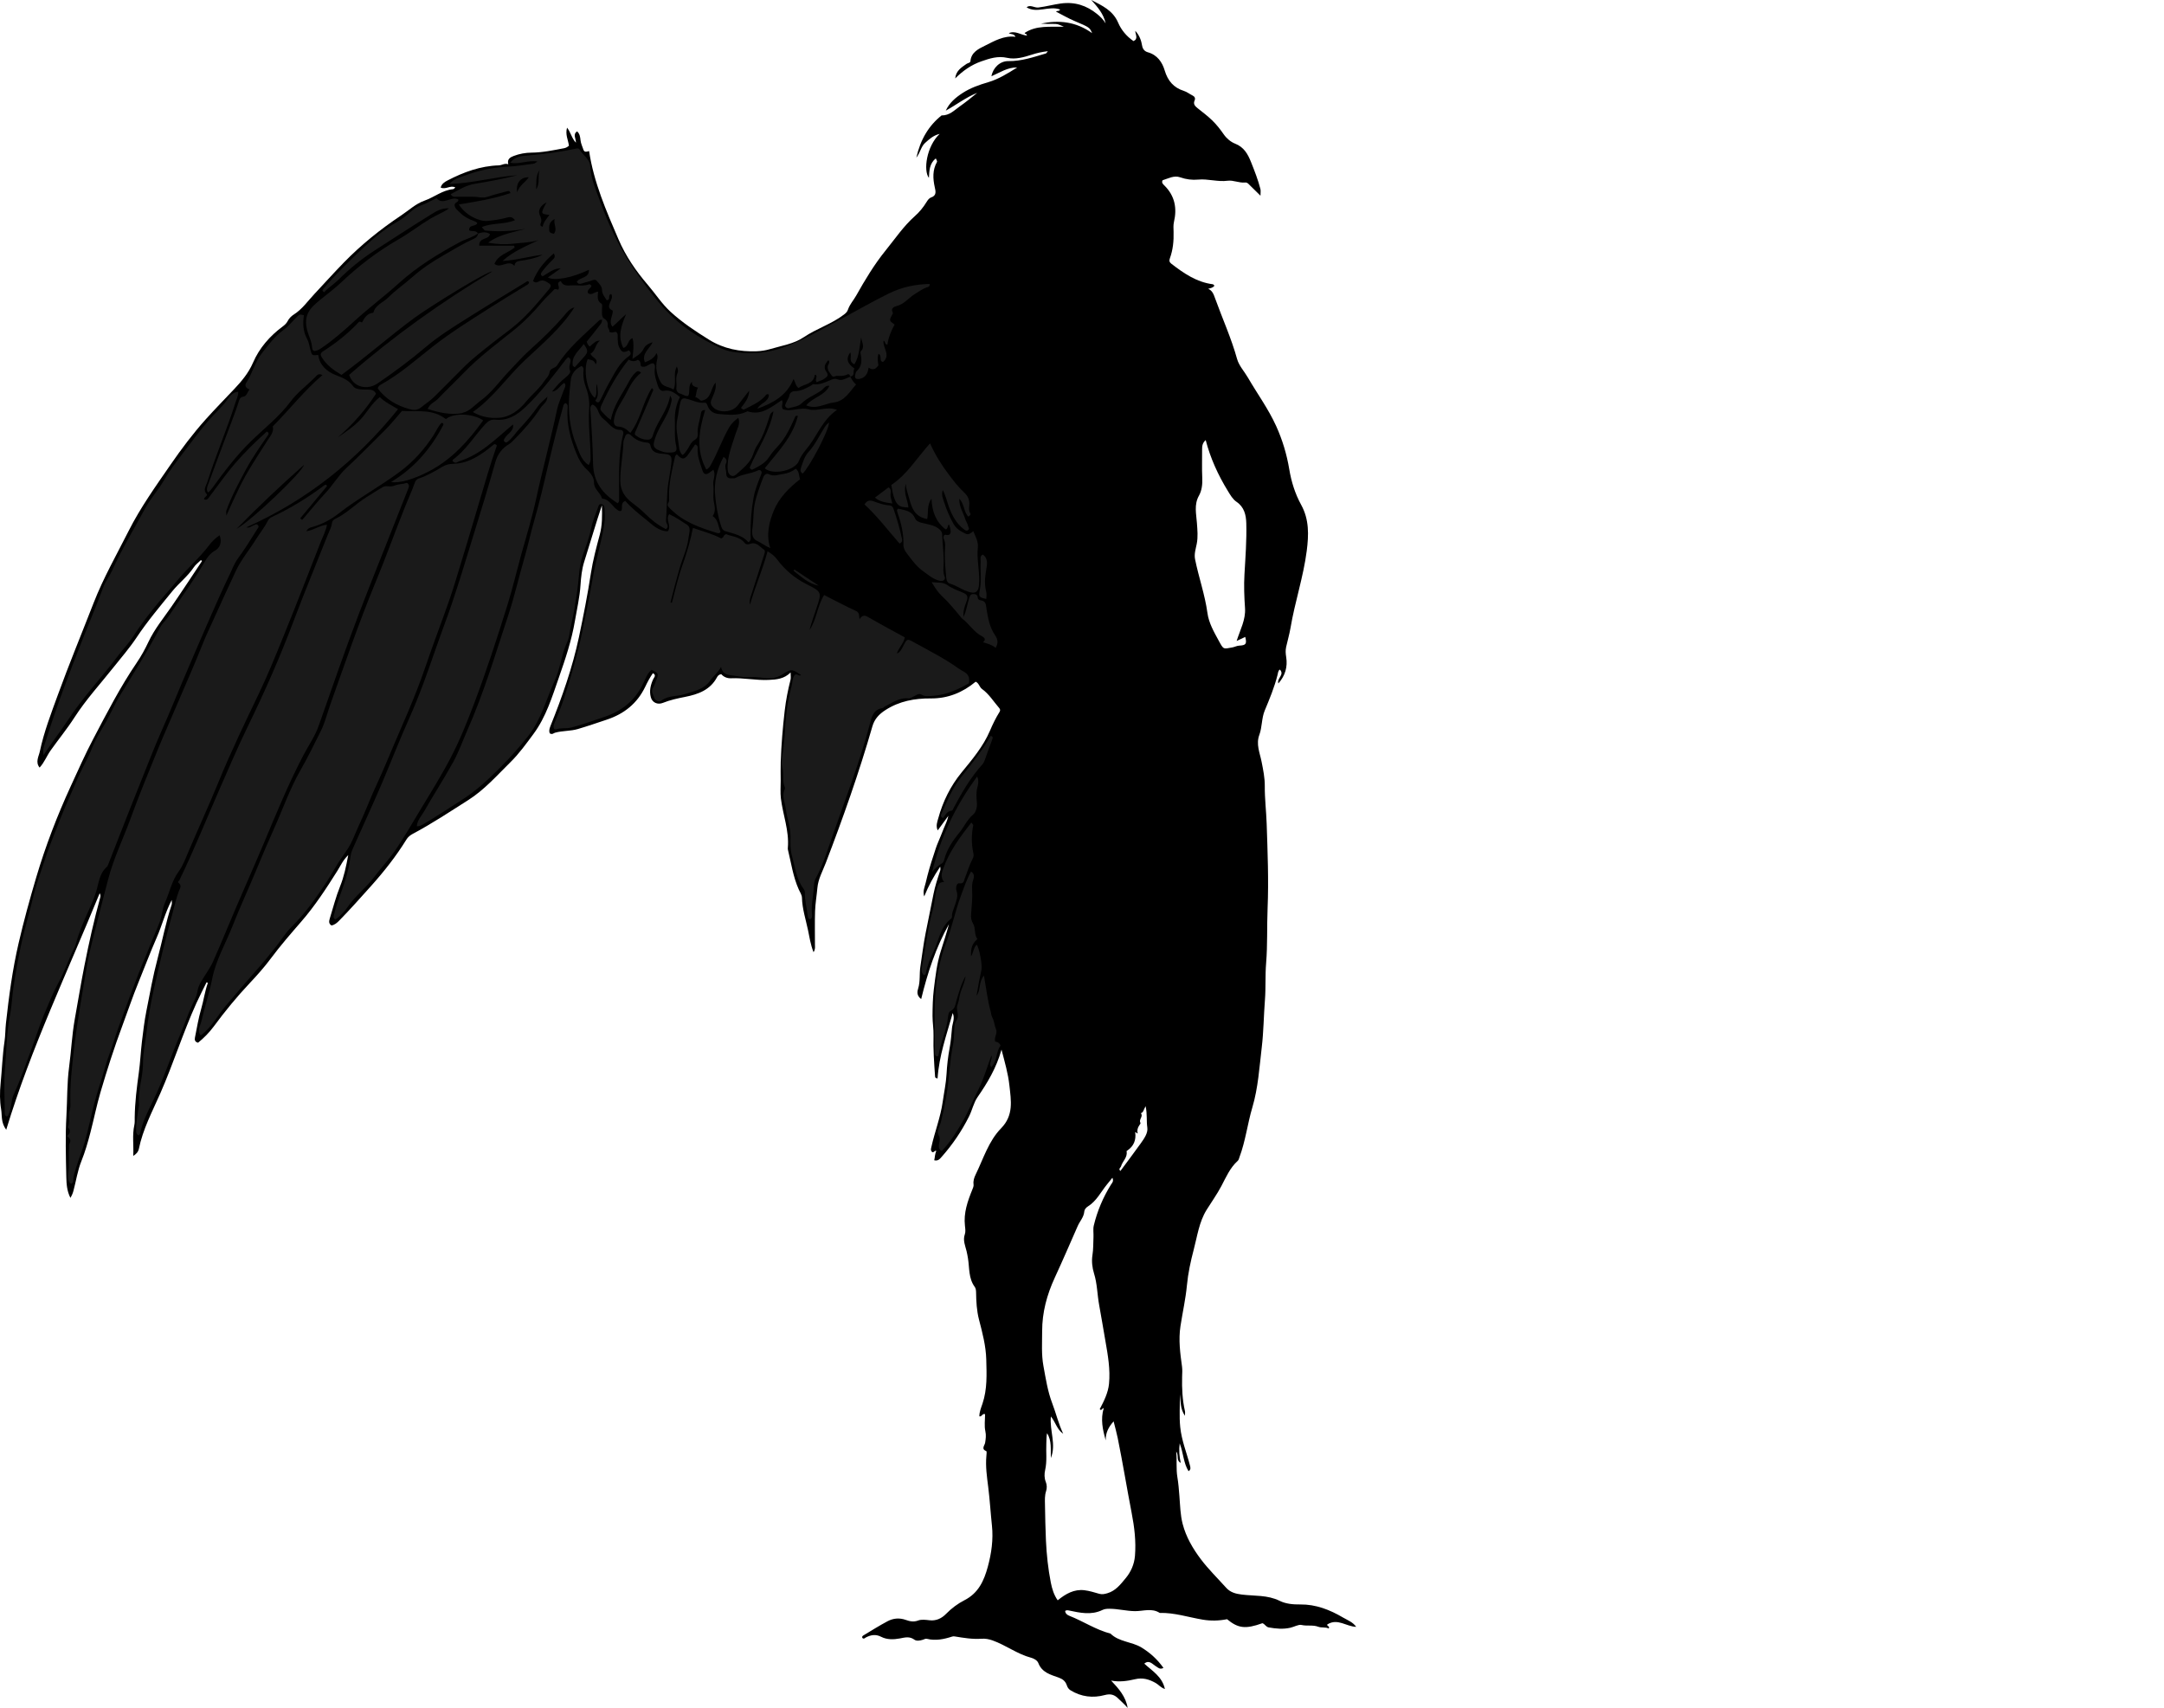 <?xml version="1.0" encoding="utf-8"?>
<!-- Generator: Adobe Illustrator 24.0.2, SVG Export Plug-In . SVG Version: 6.00 Build 0)  -->
<svg version="1.1" id="Layer_1" xmlns="http://www.w3.org/2000/svg" xmlns:xlink="http://www.w3.org/1999/xlink" x="0px" y="0px"
	 width="1514.26" height="1194.94" viewBox="0 0 1514.26 1194.94" style="enable-background:new 0 0 1514.26 1194.94;" xml:space="preserve">
<style type="text/css">
	.st0{fill:#1A1A1A;}
</style>
<g>
	<path d="M93.24,808.79c0.39-7.48-0.79-14.53,0.75-21.54c0.4-1.83,0.25-3.64,0.27-5.45c0.14-10.55,1.47-20.97,2.9-31.41
		c0.98-7.16,1.29-14.4,2.15-21.58c0.85-7.15,1.72-14.31,3.11-21.37c2.43-12.3,4.63-24.66,7.86-36.78
		c3.35-12.57,5.73-25.39,9.87-37.76c0.24-0.73,0.03-1.62,0.03-3.23c-4.59,8.86-6.79,17.8-10.46,26.17
		c-4.57,10.43-8.58,21.11-12.89,31.66c-4.06,9.95-7.46,20.14-11.22,30.2c-5.7,15.26-10.66,30.74-15.25,46.35
		c-2.75,9.36-4.65,18.96-7.11,28.4c-1.77,6.76-3.69,13.48-6.31,20c-2.68,6.65-3.68,13.82-5.55,20.73c-0.44,1.62-0.97,3-2.13,4.95
		c-2.49-4.96-2.76-9.88-2.86-14.56c-0.32-14.32-0.73-28.69,0.08-42.98c0.64-11.37,0.36-22.81,1.88-34.1
		c1.48-11.05,1.96-22.2,3.92-33.19c2.24-12.52,4.31-25.06,6.77-37.55c3.19-16.14,6.76-32.16,11.14-48.01
		c0.22-0.78,0.2-1.65-0.45-2.75C47.37,679.78,21.78,733,4.35,790.47c-3.83-5.15-2.82-9.97-3.56-14.35
		c-0.99-5.81-0.96-11.82-0.39-17.65c0.98-9.97,1.31-19.99,2.77-29.92c0.6-4.06,0.51-8.19,0.96-12.31
		c2.09-19.03,4.61-37.93,8.96-56.62c3.58-15.39,7.76-30.59,12.25-45.72c6.49-21.88,14.67-43.15,24.2-63.89
		c5.12-11.13,10.09-22.35,15.79-33.17c9.5-18.04,18.82-36.22,30.33-53.13c3.13-4.59,5.84-9.53,8.17-14.49
		c4.3-9.16,10.66-16.8,16.31-24.99c7.21-10.45,14.14-21.08,21.19-31.64c-0.23-0.25-0.47-0.5-0.7-0.74c-1.72,1.71-3.79,3.19-5.1,5.17
		c-4.16,6.25-10.18,10.77-14.88,16.55c-8.69,10.68-17.57,21.2-25.21,32.67c-4.82,7.24-10.53,13.77-15.91,20.55
		c-9.26,11.66-19.35,22.64-27.46,35.24c-5.12,7.96-11.17,15.32-16.65,23.05c-2.73,3.84-4.37,8.39-7.71,11.98
		c-3.14-3.85-0.57-7.78,0.2-11.45c2.86-13.56,7.87-26.48,12.6-39.47c7.84-21.57,16.63-42.78,24.95-64.16
		c6.82-17.52,16.11-33.79,24.54-50.48c8.26-16.35,18.91-31.25,29.29-46.29c7.63-11.06,15.68-21.79,24.68-31.82
		c6.43-7.17,13.17-14.02,19.77-21.01c5.18-5.48,10.13-11.25,13.31-18.63c4.38-10.16,11.67-18.58,20.71-25.27
		c1.31-0.97,2.66-2.17,3.39-3.58c1.04-2.02,2.58-3.67,4.29-4.73c5.97-3.74,9.82-9.42,14.5-14.4c6.92-7.37,13.67-14.92,20.75-22.16
		c12.15-12.43,25.52-23.21,39.97-32.84c5.43-3.61,10.23-8.24,16.49-10.43c6.75-2.37,12.46-7.3,19.89-7.99
		c0.54-0.05,1.02-0.75,1.58-1.18c-3.44-1.84-6.68,1.72-10.26,0.06c0.69-2.58,2.67-3.86,4.86-5c11.27-5.84,22.99-10.14,35.86-10.53
		c2.14-0.07,4-1.68,6.59-0.78c-0.93-3.64,1.43-4.9,3.79-5.8c3.98-1.53,8.25-2.29,12.46-2.33c7.78-0.07,15.29-1.66,22.86-3.1
		c1.34-0.25,2.39-0.92,3.34-1.73c-0.53-4.05-2.68-7.83-1.32-12.64c2.64,3.29,3.18,7.34,6.21,10.5c0.04-2.97-2.36-5.81,0.83-7.9
		c1.88,1.67,2.15,3.99,2.39,6.21c0.26,2.33,1.28,4.35,1.99,6.5c0.67,2.03,2.01,1.61,4.01,1.07c3.25,21.85,12.01,41.84,20.59,61.82
		c5,11.63,12.17,22.12,20.48,31.78c5.35,6.23,9.79,13.23,15.9,18.83c8.25,7.55,17.5,13.69,26.97,19.56
		c10.27,6.36,21.43,8.52,33.35,8.08c3.18-0.12,6.32-0.61,9.2-1.47c8.02-2.4,16.79-3.68,23.63-8.31c9.04-6.12,19.62-9.27,28.27-15.94
		c1.37-1.05,2.23-1.86,2.83-3.61c1.21-3.55,3.88-6.42,5.71-9.68c6.16-10.97,12.69-21.81,20.55-31.51
		c6.61-8.15,12.54-17.01,20.5-24.06c3.21-2.85,5.9-6.16,8.15-9.84c0.76-1.25,1.84-2.77,3.09-3.16c4.19-1.33,3.24-4.53,2.66-7.18
		c-1.34-6.14-1.65-12.04,1.57-17.76c0.26-0.46-0.49-1.48-0.85-2.43c-4.48,3.62-4.54,8.59-4.82,13.64
		c-3.98-5.02-1.76-22.01,7.52-30.8c-4.62,1.18-7.31,3.78-10.15,6.31c-2.9,2.58-3.27,6.55-6.17,10.36
		c2.89-12.81,8.76-22.48,17.65-29.56c5.62,0.07,8.93-3.64,12.58-6.21c4.25-2.98,8.31-6.27,12.38-9.6
		c-7.9,3.14-14.6,8.37-22.01,12.46c2.5-5.52,6.97-9.23,11.81-12.37c5.46-3.55,11.55-5.68,17.87-7.53
		c7.29-2.14,13.84-6.27,20.33-10.33c-6.8-0.13-12.22,3.62-18.05,6.16c1.07-6,6.03-10.67,11.79-10.59c9.19,0.13,17.69-2.82,26.3-5.36
		c0.39-0.12,0.65-0.71,1.39-1.58c-4.11,0.46-7.59,1.25-11.04,2.37c-5.65,1.83-11.66,3.56-17.39,2.28
		c-6.62-1.49-12.25,0.41-18.09,2.44c-6.92,2.4-12.81,6.47-18.33,11.96c0.58-5.47,4.42-7.69,7.93-10.17c0.91-0.64,2.64-0.7,2.73-1.83
		c0.5-6.36,5.82-8.75,10.14-10.89c6.6-3.28,13.29-7.29,21.37-6.22c-0.92-2.32-3.21-1.61-4.66-2.56c4.53-2,8.42,1.26,12.7,1.72
		c-0.16-1.59-1.28-0.83-1.63-1.87c8.27-5.52,17.85-4.1,27.41-4.38c-4.33-1.93-4.33-1.94-7.61-1.95c-2.81-0.01-5.62,0-8.42-0.19
		c12.53-2.63,24.47-1.53,35.85,6.66c-1.72-3.97-1.7-4.02-12.33-8.52c-4.45-1.88-8.6-4.33-12.89-6.52c0.63-0.93,2.04,0.09,2.84-1.5
		c-7.84-2.87-16.15,3-23.45-1.52c2.49-2.19,5.35,0.46,8.3,0.1c5.27-0.64,10.39-2.07,15.63-2.79c9.78-1.33,17.99,1.36,25.38,7.34
		c2.28,1.85,4.41,3.96,5.98,6.56C772.26,9.7,768.01,4.85,763.64,0c7.5,3.88,15.09,7.2,18.81,15.92c2.14,5.01,5.85,9.51,10.72,12.83
		c3.52-1.63,1.34-4.44,1.23-7.21c3,3.25,4.2,6.82,4.81,10.47c0.43,2.6,2.03,4.01,4.01,4.56c6.62,1.86,10.06,6.97,11.77,12.72
		c2.17,7.29,6.31,12.06,13.33,14.28c2.29,0.72,3.99,2.17,6.03,3.17c1.55,0.76,2.31,1.9,1.55,3.61c-1.1,2.48,0.4,3.96,2.05,5.29
		c3.46,2.77,7.01,5.41,10.21,8.51c3.09,2.99,5.71,6.31,8.15,9.85c1.97,2.85,4.94,5.33,7.9,6.48c6.29,2.44,8.99,7.38,11.2,12.92
		c2.47,6.19,4.91,12.4,6.57,18.86c0.31,1.21,0.04,2.58,0.04,4.67c-2.8-2.75-5.14-5.04-7.47-7.34c-0.94-0.92-1.72-2.05-3.29-1.89
		c-4.17,0.42-8.29-1.77-12.17-1.25c-7.01,0.94-13.7-1.45-20.59-0.8c-4.28,0.4-8.5-0.12-12.64-1.58c-4.39-1.55-8.31,0.82-12.34,2.05
		c-0.92,1.77,0.34,2.74,1.39,3.79c7.17,7.18,8.82,15.72,6.56,25.39c-0.52,2.22-0.32,4.63-0.26,6.95c0.17,6.29-0.4,12.49-2.57,18.42
		c-0.65,1.76-0.33,2.83,1,3.85c8.71,6.72,17.69,12.9,29.01,14.37c0.4,0.05,0.74,0.62,1.15,0.98c-1.01,1.49-2.62,1.7-4.37,2.2
		c2.98,1.28,3.85,3.98,4.76,6.49c5.13,14.21,11.39,27.99,15.46,42.62c1.31,4.69,5.06,8.69,7.6,13.06
		c6.55,11.29,14.31,21.87,19.73,33.83c4.4,9.69,7.43,19.8,9.18,30.27c1.46,8.76,4.08,17.15,8.34,24.9
		c5.65,10.27,5.31,21.04,3.89,32.14c-2.34,18.29-8.31,35.8-11.36,53.94c-0.75,4.45-2.08,8.86-3.05,13.32
		c-0.55,2.55-0.36,4.65,0.03,7.13c1.09,6.78-0.68,13-5.47,18.41c-1.26-3.58,4.59-6.13,1.01-9.72c-1.22,0.82-1.27,2.45-1.64,3.9
		c-2.15,8.54-5.53,16.65-8.9,24.74c-2.3,5.51-1.76,11.58-3.81,17.11c-2.42,6.51,0.35,12.53,1.59,18.75
		c1.12,5.61,2.29,11.35,2.24,17.02c-0.08,8.81,1.02,17.52,1.31,26.3c0.66,19.77,1.47,39.55,0.65,59.29
		c-0.53,12.78,0.02,25.59-1.03,38.29c-0.72,8.64-0.16,17.24-0.83,25.81c-0.86,11.03-0.92,22.16-2.22,33.07
		c-1.68,14.06-2.51,28.32-6.59,42.09c-3.41,11.5-4.78,23.55-9.03,34.86c-0.35,0.93-0.47,1.88-1.26,2.59
		c-5.38,4.85-8.15,11.46-11.42,17.64c-3.07,5.81-6.89,11.08-10.32,16.62c-5.23,8.46-6.5,18.35-8.98,27.75
		c-2.15,8.17-3.97,16.55-4.76,24.95c-0.91,9.65-3.06,19.06-4.52,28.59c-1.48,9.66-0.2,18.98,1.09,28.43
		c0.31,2.29,0.12,4.66,0.06,6.99c-0.21,8.09,0.19,16.13,1.97,24.07c0.18,0.78,0.02,1.64,0.02,3.28c-3.51-5.06-2.88-10.16-3.54-15.04
		c0.08,7.67-0.56,15.22,0.23,22.94c0.96,9.44,4.53,18.01,6.84,26.98c0.44,1.72,0.58,2.8-1.02,3.87c-3.62-5.77-3.57-12.7-6.2-19.46
		c-0.64,4.89-0.28,9.12,0.75,13.66c-3.48-1.84-1.06-4.98-3.19-8c0.63,6.67-0.16,12.22,0.82,17.98c0.73,4.29,1.07,8.81,1.42,13.25
		c0.52,6.52,0.62,13.15,2.28,19.52c2.38,9.14,7.13,17.24,12.71,24.64c5.35,7.09,11.78,13.36,17.74,19.99
		c2.93,3.26,6.72,4.23,10.95,4.75c8.86,1.1,17.99,0.18,26.47,4.39c4.33,2.15,9.44,2.59,14.4,2.53c10.94-0.13,20.7,3.72,29.93,9.14
		c3.19,1.88,6.87,3.16,9.22,6.52c-6.85-0.13-13.02-6.26-20.25-1.65c-0.47,1.18,2.07,1.13,1.02,2.83c-2.24-1.22-4.93-0.33-7.35-1.25
		c-3.78-1.43-7.79-0.33-11.71-1.24c-2.08-0.48-5.08,1.33-7.77,1.94c-5.17,1.16-10.06,0.67-15.11-0.22c-2.08-0.37-2.7-2.39-4.45-2.95
		c-11.89,4.24-16.91,3.64-24.75-2.8c-5.73,1.15-11.41,1.24-16.9,0.33c-10.06-1.67-19.85-4.98-30.21-4.73
		c-5.58-3.59-11.45-1.2-17.29-1.24c-5.97-0.04-11.98-1.69-18.08-1.67c-1.65,0.01-3.2,0.11-4.78,0.88
		c-7.77,3.76-15.67,1.96-23.55,0.3c-0.83-0.18-1.64-0.24-2.48,0.36c0.18,1.83,1.4,2.79,3.02,3.42c9.72,3.8,18.49,9.78,28.71,12.42
		c5.98,5.87,14.73,5.56,21.55,9.65c6.19,3.72,11.29,8.42,15.52,14.35c-2.53,1.35-3.76-0.2-5.46-1.24c-2.32-1.44-4.62-4.6-7.95-1.74
		c5.53,5.13,12.49,8.99,14.42,17.75c-2.89-0.94-4.36-3.03-6.42-4.19c-4.6-2.58-9-3.98-14.62-2.63c-5.22,1.25-10.83,2.06-16.6,0.92
		c5.33,5.63,10.34,11.31,11.56,19.13c-1.97-2.39-4.28-4.3-6.37-6.39c-2.73-2.74-5.31-3.78-9.73-2.59
		c-8.14,2.2-16.41,1.27-23.92-3.38c-1.45-0.9-2.11-2.21-2.55-3.49c-0.99-2.92-2.9-4.37-5.73-5.38c-5.63-2.01-11.64-3.53-14.18-10.13
		c-0.76-1.98-3.23-3.26-5.05-3.74c-9.71-2.58-17.72-8.82-27.04-12.14c-2.49-0.88-5.05-1.35-7.74-1.16
		c-6.29,0.44-12.48-0.6-18.65-1.61c-0.68-0.11-1.18-0.12-1.83,0.09c-5.77,1.87-11.6,3.08-17.68,1.58c-1-0.25-1.89,0.35-2.84,0.65
		c-1.92,0.61-4.42,1.03-5.82,0c-3.45-2.54-6.56-1.63-10.28-0.92c-4.28,0.82-9,0.96-13.12-1.17c-3.76-1.94-7.14-1.32-10.62,0.46
		c-0.67,0.34-1.22,1.27-2.28,0.55c-0.77-0.82-0.12-1.58,0.52-1.96c5.59-3.36,11.12-6.83,16.87-9.9c4.01-2.14,8.34-2.54,12.84-0.93
		c2.72,0.97,5.45,1.59,8.6,0.4c2.34-0.89,5.3-0.47,7.93-0.17c4.7,0.55,8.51-1.32,11.54-4.41c3.86-3.94,8.24-7.22,13-9.65
		c9.76-4.98,13.62-13.63,16.27-23.35c2.58-9.46,3.93-19.12,2.9-28.84c-0.95-8.97-1.48-17.98-2.6-26.94
		c-0.9-7.16-1.97-14.45-1.29-21.77c0.11-1.16,0.35-3.2-0.06-3.36c-3.82-1.53-1.11-4-0.82-5.85c0.43-2.74,0.8-5.2,0.16-8.13
		c-0.84-3.81-0.2-7.95-0.2-11.89c-1.96-0.76-2.2,1.96-3.99,1.52c-0.04-3.12,1.26-6.13,2.18-8.87c3.42-10.16,2.92-20.54,2.65-30.87
		c-0.25-9.49-2.68-18.74-5.07-27.9c-1.65-6.35-1.96-12.72-2.06-19.19c-0.02-1.25-0.2-2.76-0.9-3.7c-4.51-6.08-3.65-13.39-4.8-20.22
		c-0.27-1.61-0.56-3.18-0.94-4.78c-0.92-3.86-2.74-7.6-1.23-11.85c0.63-1.78,0.31-3.98,0.08-5.96c-1.03-9,1.87-17.19,5.15-25.28
		c0.51-1.26,1.05-2.43,0.87-3.77c-0.33-2.4,0.44-4.67,1.41-6.67c5.44-11.12,9.08-23.49,17.85-32.47c8.97-9.18,6.98-19.47,5.82-30.08
		c-0.9-8.24-3.21-16.14-5.52-25c-3.57,12.85-9.83,23.22-16.82,33.34c-2.68,3.89-3.68,9-5.87,13.38
		c-5.15,10.29-11.57,19.74-19.21,28.35c-1.23,1.39-2.48,3.04-5.18,2.36c0.54-2.12,0.4-4.34,1.48-6.47
		c-1.25-0.86-1.97,1.94-3.24,0.41c-0.87-1.05-0.51-1.96-0.25-3.15c2.35-10.65,6.42-20.85,7.95-31.71
		c0.91-6.48,2.32-12.87,2.68-19.45c0.33-6.05,1.03-12.12,2.14-18.07c0.87-4.69,1.27-9.42,1.68-14.13c0.29-3.3,2.19-6.57,0.5-10.45
		c-4.34,15.38-9.59,30.07-10.59,45.75c-1.8-0.22-1.73-0.98-1.77-1.59c-0.66-9.42-1.35-18.84-1.07-28.3
		c0.14-4.61-0.72-9.27-0.7-13.79c0.03-6.23,0.16-12.59,0.93-18.78c1.1-8.88,2.1-17.84,4.81-26.45c1.99-6.33,4.04-12.64,5.79-19.05
		c-9.16,16.29-14.97,33.87-19.47,52.45c-3.42-2.57-2.71-5.47-2.09-7.46c1.55-5,0.74-10.13,1.52-15.18
		c1.23-7.9,2.13-15.87,3.73-23.73c1.86-9.1,3.69-18.21,5.5-27.31c1.05-5.28,2.71-10.39,4.43-15.48c0.34-1,0.57-1.81,0.21-3.48
		c-4.52,6.75-8.16,13.32-11.17,20.82c-1.19-3.65,0.36-6.56,1.03-9.52c0.76-3.33,1.63-6.64,2.57-9.92c0.89-3.13,1.9-6.22,2.92-9.31
		c1.02-3.09,1.92-6.24,3.23-9.2c1.38-3.14,2.59-6.33,3.87-9.5c1.18-2.93,2.65-5.74,3.29-8.96c-2.39,3.26-4.77,6.51-7.47,10.2
		c-1.5-3.16-0.23-6.19,0.4-8.49c3.23-11.73,8.51-22.52,16.31-32.04c7.45-9.1,15.16-18.22,19.79-29.07
		c1.98-4.64,4.13-9.07,6.76-13.29c0.9-1.44,0.04-2.43-0.44-2.98c-3.83-4.42-6.92-9.54-11.77-13.03c-1.92-1.38-2.15-4.17-4.49-5.13
		c-9.04,7.53-19.37,11.79-31.35,11.7c-11.29-0.09-21.99,1.84-31.75,8.12c-4.48,2.88-7.67,6.25-9.15,11.38
		c-9.33,32.38-20.56,64.12-32.62,95.58c-2.19,5.72-5.32,11.21-5.88,17.53c-0.48,5.39-1.43,10.75-1.62,16.15
		c-0.28,7.82-0.05,15.66-0.09,23.49c-0.01,1.53,0.4,3.2-0.99,5.31c-2.14-5.46-2.83-10.57-3.88-15.52
		c-1.59-7.49-4.01-14.83-4.22-22.61c-0.05-2.02-1.43-3.96-2.24-5.78c-3.97-8.9-5.3-18.45-7.57-27.76c-0.12-0.48-0.11-1-0.06-1.49
		c1-11.86-3.48-22.93-4.87-34.45c-0.49-4.11-0.13-8.32-0.14-12.49c-0.01-4.33-0.13-8.67,0.02-13c0.41-12.01,1.41-23.97,2.79-35.92
		c0.85-7.35,2.27-14.5,4.08-21.63c0.35-1.37,0.05-2.9,0.05-5.07c-4.62,4.59-9.9,4.96-15.4,5.21c-8.82,0.4-17.5-1.54-26.31-1.15
		c-2.59,0.11-5.12-0.9-6.81-2.87c-1.61,0.18-2.45,1.18-2.95,2.11c-4.79,8.98-13.24,11.99-22.38,13.79
		c-5.28,1.04-10.52,2.17-15.53,4.18c-3.68,1.48-7.43-0.16-8.43-3.95c-1.16-4.37-0.21-8.53,1.64-12.6c0.55-1.22,2.48-2.83-0.19-4.23
		c-2.1,2.97-3.83,6.3-5.38,9.53c-5.62,11.7-14.77,18.93-26.79,22.95c-6.77,2.27-13.53,4.59-20.38,6.61
		c-5.18,1.53-10.72,1.09-15.95,2.57c-1.08,0.31-1.93,1.56-3.7,0.4c-0.58-1.39-0.32-3.01,0.49-5.02
		c8.15-20.25,15.4-40.85,19.94-62.21c3.15-14.82,6.07-29.72,8.38-44.73c1.41-9.15,3.85-18.16,6.24-27.12
		c1.72-6.47,1.71-12.92,1.47-20.43c-4.58,13.68-8.28,26.61-12.36,39.41c-1.66,5.2-2.25,10.85-2.62,16.46
		c-0.55,8.48-2.51,16.79-3.93,25.16c-2.3,13.54-6.67,26.54-11.17,39.39c-4.77,13.62-9,27.68-17.79,39.53
		c-5.08,6.85-10.06,13.8-16.18,19.82c-9.42,9.27-18.17,19.29-29.47,26.46c-12.81,8.12-25.45,16.54-38.87,23.66
		c-1.86,0.99-3.34,2.24-4.37,3.9c-7.25,11.75-15.75,22.51-24.97,32.79c-7.29,8.12-14.53,16.28-22.17,24.07
		c-1.52,1.55-3.11,2.91-5.31,3.32c-1.99-1.19-1.84-2.84-1.25-4.75c2.35-7.61,4.29-15.32,7.3-22.76c2.66-6.58,4.14-13.63,5.66-21.73
		c-3.81,3.68-5.41,7.53-7.58,10.97c-7.75,12.32-15.67,24.48-25.27,35.54c-7.29,8.41-14.61,16.81-21.3,25.79
		c-4.48,6.02-9.56,11.74-14.78,17.27c-9.02,9.56-17.36,19.74-25.16,30.32c-3.24,4.39-6.97,8.09-10.99,11.39
		c-2.16-0.48-2.52-1.95-2.21-3.49c1.34-6.7,2.43-13.48,4.34-20.02c1.78-6.09,2.58-12.37,4.72-18.35c-0.3-0.14-0.61-0.27-0.91-0.41
		c-2.4,4.89-4.92,9.73-7.17,14.69c-9.33,20.62-16.09,42.27-25.19,62.98c-5.64,12.82-12.28,25.22-15.08,39.13
		C96.66,805.95,95.61,807.18,93.24,808.79z M743.98,1003.15c-4.37-2.83-5.3-8.08-8.63-12.07c-0.97,10.03,3.9,19.48-0.02,29.1
		c-0.24-5.91,0.78-12.02-2.65-17.41c-0.49,2.34-0.39,4.66-0.51,6.96c-0.3,6.27,0.6,12.55-0.83,18.83c-0.59,2.59-0.66,5.58,0.47,8.35
		c0.83,2.04,0.84,4.45,0.2,6.38c-1.03,3.13-0.85,6.23-0.79,9.34c0.16,8.44,0.28,16.87,0.68,25.31c0.47,9.91,1.51,19.66,3.41,29.34
		c0.85,4.32,2.15,8.66,4.81,12.43c5.66-4.61,11.49-7.91,18.68-7.06c3.53,0.42,6.99,1.52,10.43,2.5c2.02,0.57,3.71,0.16,5.69-0.41
		c5.85-1.7,9.29-6.33,12.79-10.54c3.63-4.36,5.99-9.66,6.48-15.58c0.84-10.15-0.41-20.25-2.31-30.04
		c-3.38-17.45-6.22-34.99-9.76-52.41c-0.77-3.77-1.83-7.48-2.87-11.67c-3.66,4.07-5.67,8.17-5.52,13.27
		c-2.14-7.46-3.73-14.81-1.39-22.56c-1.39,0.23-1.56,2.26-2.8,0.75c2.95-5.64,5.87-11.45,6.49-17.75
		c0.98-10.05-0.78-20.02-2.52-29.93c-1.47-8.36-2.81-16.74-4.36-25.08c-1.37-7.38-1.32-14.93-3.62-22.23
		c-1.25-3.98-1.76-8.59-1.11-12.68c0.69-4.32,0.55-8.56,0.74-12.83c0.12-2.66-0.39-5.44,0.21-7.97
		c2.44-10.22,6.53-19.79,12.09-28.73c0.68-1.1,2.06-2.16,0.94-4.71c-1.42,1.76-2.57,3.19-3.74,4.61
		c-4.33,5.27-7.32,11.69-13.41,15.45c-1.27,0.78-2.4,2.1-2.52,3.54c-0.33,3.99-3.11,6.77-4.6,10.17
		c-5.31,12.09-10.55,24.21-16.08,36.2c-5.48,11.89-8.83,24.25-8.81,37.37c0.01,8.1-0.6,16.21,0.89,24.31
		c1.62,8.82,2.95,17.7,6.15,26.1C738.98,988.85,740.69,996.27,743.98,1003.15z M865.34,448.46c2.5-7.92,6.42-14.84,5.86-22.97
		c-0.54-7.86-0.85-15.64-0.39-23.62c0.68-11.88,1.61-23.83,1.28-35.77c-0.16-5.76-1.4-11.29-6.82-14.98
		c-2.7-1.84-4.39-4.85-6.1-7.65c-6.79-11.06-12.16-22.76-15.49-35.56c-2.17,1.9-2.54,4.05-2.51,6.46
		c0.07,6.66-0.21,13.34,0.11,19.99c0.21,4.41-0.28,8.82-2.31,12.43c-3.56,6.33-1.86,12.81-1.43,19.12
		c0.34,4.94,0.85,9.68-0.13,14.64c-0.69,3.49-1.9,7.08-1.16,10.75c2.53,12.6,6.9,24.77,8.65,37.57c0.96,7.01,4.47,13.11,7.85,19.3
		c3.49,6.41,3.1,6.01,9.66,4.79c1.58-0.29,3.1-1.14,4.67-1.22c4.77-0.25,5.52-1.17,4.27-6.1
		C869.44,446.54,867.56,447.42,865.34,448.46z M801.66,774c-1.47,2.29-1.45,4.38-3.35,4.88c1.97,2.3-1.75,4.42-0.24,6.78
		c0.18,0.28-0.45,1.17-0.82,1.69c-1.25,1.74-1.68,3.66-1.18,5.64c-0.98,0.19-0.83-1.1-1.7-0.74c0.72,5.33-0.97,9.64-5.48,12.73
		c-0.22,0.15-0.61,0.37-0.58,0.49c0.88,4.34-2.86,6.96-3.85,10.56c-0.27,0.97-2.14,1.83-0.44,3.26c4.76-6.43,9.57-12.8,14.21-19.29
		c2.38-3.33,5.18-7.28,4.61-11.05C802.14,784.37,802.87,779.78,801.66,774z"/>
	<path class="st0" d="M484.88,369.37c7.41,2.52,13.99,4.31,19.71,7.32c2.01-0.33,1.64-2.46,3.05-2.75c0.76-0.45,1.23,0.17,1.83,0.34
		c4.21,1.24,8.71,1.78,11.66,5.68c0.92,1.22,2.64,0.97,3.75,0.57c4.51-1.59,6.72,2.02,9.64,4c0.91,0.62,0.77,1.73,0.45,2.73
		c-2.97,9.28-5.88,18.58-8.91,27.85c-0.84,2.58-1.95,5.06-1.23,7.94c3.49-12.48,8.82-24.31,12.27-37.31
		c2.74,1.6,4.77,3.12,6.62,5.59c5.44,7.25,12.24,13.15,20.42,17.27c11,5.55,11.02,5.54,7.12,17.13c-1.69,5.02-3.46,10.01-4.83,15.14
		c5.07-7.38,5.39-16.78,10.25-24.55c7.61,3.85,14.82,7.73,22.25,11.12c2.81,1.28,2.01,3.43,2.56,5.81c1.48-2.3,2.95-3.24,5.55-1.73
		c8.62,4.96,17.4,9.65,26.13,14.45c-0.94,4.41-4.38,7.27-5.58,11.29c2.56-1.01,3.46-3.38,4.57-5.5c2.61-4.98,2.57-5.02,7.64-2.21
		c10.41,5.77,21.09,11.09,30.79,18.06c1.39,1,3,1.76,4.37,2.64c3.19,2.05,3.55,4.44,3.05,7.84c-7.72,4.31-15.67,8.06-24.95,8.74
		c-3.02,0.22-5.58,0.77-8.38-0.89c-1.88-1.12-3.75,0.71-5.48,1.39c-1.17,0.46-2.13,1.45-3.57,1.3c-6.52-0.71-11.41,3.25-16.77,5.86
		c-0.43,0.21-0.74,0.85-1.16,0.9c-6.97,0.93-7.9,6.97-9.21,11.87c-7.21,27.1-17.49,53.16-26.63,79.59
		c-3.26,9.44-6.32,19.12-11.22,28.01c-1.21,2.2-1.03,5.16-1.27,7.7c-0.52,5.57-1.79,11.12-1.2,16.78c0.15,1.45,0.34,3.07-1.39,3.93
		c-1.24-0.48-1.47-1.47-1.61-2.73c-0.58-5.37-2.11-10.62-1.96-16.07c0.03-1.1-0.46-1.98-1.01-2.72c-5.01-6.78-5.8-15.02-7.99-22.78
		c-1.25-4.42-1.12-8.93-1.06-13.47c0.09-6.77-2.47-13.14-3.34-19.77c-0.58-4.44-2.98-8.84-0.67-13.46c0.2-0.4,0.21-1.06,0.03-1.47
		c-1.93-4.31-0.54-8.97-1.66-13.52c-1.45-5.87,0.84-12.08,1.11-18.18c0.08-1.71,0.51-3.55,0.57-5.35
		c0.37-11.33,1.67-22.52,4.67-33.49c0.76-2.78,0.46-5.88,2.32-8.11c1.67-1.19,2.86,1.51,4.3,0.12c-6.51-4.46-6.84-4.26-13.43-0.15
		c-3.66,2.29-8.27,2.9-12.34,2.26c-3.98-0.63-7.9-0.84-11.82-0.66c-4.03,0.18-7.86-0.89-11.77-1.33c-2.73-0.3-5.8-1.34-6.56-5.77
		c-2.39,4.32-5.51,6.49-7.65,9.64c-4.19,6.13-11.29,7.26-17.79,9.42c-5.35,1.78-11.41,0.74-16.3,4.52
		c-1.86,1.44-4.63-0.42-4.98-1.77c-0.6-2.29-2.73-4.65-0.79-7.43c1-1.43,1.34-3.31,2.04-4.96c1.97-4.63,1.85-4.96-3.2-7.41
		c-2.75,2.38-4.09,5.91-5.52,9c-5.83,12.62-15.42,20.12-28.53,24.33c-7.41,2.38-14.65,5.24-22.26,7.12
		c-3.41,0.84-6.81,0.06-10.24,1.15c-2.07,0.66-2.38-1.77-1.53-3.86c2.4-5.87,4.88-11.73,6.84-17.76
		c4.96-15.31,9.47-30.71,12.78-46.53c2.66-12.75,5.22-25.54,7.45-38.34c2.21-12.71,6.19-24.99,8.05-37.73
		c0.48-3.26,0.33-6.65,0.15-9.96c-0.07-1.31-0.41-3.08-2.27-3.34c-1.87-0.27-2.08,1.61-2.45,2.61c-1.8,4.88-3.8,9.76-4.82,14.82
		c-1.25,6.26-3.55,12.11-5.64,18.06c-1.7,4.84-2.41,9.76-2.83,14.87c-0.63,7.66-1.83,15.28-3.09,22.86
		c-1.04,6.25-2.77,12.4-3.66,18.67c-0.34,2.4-1.34,4.39-2.2,6.44c-3.4,8.12-4.25,17.02-7.91,25.06
		c-5.99,13.17-9.52,27.47-18.79,39.12c-2.24,2.81-4.58,5.59-6.88,8.31c-4.7,5.55-9.81,10.81-14.96,15.91
		c-7.55,7.47-15.47,14.61-24.62,20.37c-8.83,5.57-17.45,11.49-26.51,16.7c-1.3,0.75-2.69,1.65-4.76,1.66
		c0.28-4.42,3.26-7.25,5.08-10.46c6.61-11.62,13.93-22.84,20.38-34.54c3.83-6.96,6.5-14.57,9.73-21.87
		c11.62-26.26,19.84-53.74,28.82-80.94c4.43-13.42,7.52-27.28,11.49-40.86c2.42-8.29,4.18-16.74,6.58-25.02
		c3.85-13.28,6.96-26.76,10.1-40.19c3.15-13.47,6.5-26.86,10.28-40.16c0.24-0.84,0.43-1.58,1.54-2.09c2.1,0.84,1.53,2.86,1.44,4.45
		c-0.63,10.73,2.18,20.79,6.12,30.56c1.63,4.05,3.74,8.05,7.02,11.09c2.88,2.67,5.39,5.59,5.38,9.59
		c-0.02,4.83,4.65,6.99,5.64,11.13c5.8,0.43,7.43,6.64,12.06,8.67c0.38,0.17,0.94-0.09,1.37-0.14c1.31-2.08-0.91-5.26,2.76-6.91
		c4.15,4.65,9.14,8.7,14.11,12.69c4.66,3.73,9.13,8.54,15.7,8.56c2.96-3.98-1.89-8.01,0.95-11.98c4.59,2.1,8.63,4.9,12.61,7.48
		c2.94,1.91,1.25,6.08,0.89,9.29c-0.83,7.36-4.16,14-6.17,21.03c-2.28,7.95-4.42,15.92-6.39,23.94c0.32,0.1,0.64,0.19,0.96,0.29
		c2.36-8.61,4.22-17.4,7.21-25.79C480.44,387.49,482.98,378.83,484.88,369.37z"/>
	<path class="st0" d="M4.7,781.23c-1.72-0.97-1.4-2.4-1.4-3.7c-0.01-9.88-0.69-19.82,0.16-29.63c1.1-12.58,1.09-25.26,3.57-37.77
		c1.2-6.03,1.38-12.37,2.27-18.54c1.46-10.16,3.26-20.23,5.42-30.29c2.54-11.79,6.05-23.31,8.83-35.02
		c1.7-7.14,4.38-14.17,6.63-21.24c3.48-10.99,7.92-21.61,12.09-32.34c3.41-8.79,7.51-17.31,11.14-26
		c3.43-8.21,8.05-15.81,11.34-24.13c1.94-4.91,4.89-9.86,7.74-14.57c4.39-7.27,7.57-15.21,12.05-22.34
		c3.73-5.93,7.33-11.96,11.01-17.92c5.81-9.41,11.3-19.03,16.54-28.77c1.54-2.87,3.93-4.85,5.64-7.4
		c8.61-12.87,17.86-25.31,25.66-38.73c1.66-2.87,3.7-5.69,7.13-7.62c3.33-1.87,5.05-5.94,3.14-10.71c-2.85,1.93-5.44,4.49-7.22,6.86
		c-6.78,9.02-15.42,16.29-22.53,24.98c-4.05,4.95-8.42,9.67-12.52,14.61c-6.49,7.81-12.73,15.8-18.2,24.35
		c-3.11,4.86-7.18,8.93-10.61,13.52c-11.44,15.32-24.74,29.17-35.22,45.27c-5.18,7.96-11.17,15.41-16.88,24.29
		c-0.88-4.41,0.71-7.27,1.61-10.16c7.45-23.93,16.39-47.33,25.6-70.63c4.9-12.4,10.12-24.69,14.78-37.2
		c1.41-3.79,4.1-7.08,5.78-10.79c6.86-15.2,15.46-29.46,23.42-44.07c3.85-7.07,9.32-12.9,13.29-19.84
		c3.54-6.18,7.95-11.89,12.26-17.59c6.12-8.09,12.16-16.24,18.8-23.96c4.29-4.99,9.37-9.27,13.19-14.72
		c1.64-2.34,3.62-5.03,7.51-5.32c0.03,2.9-1.19,5.18-1.95,7.55c-5.95,18.78-13.81,36.88-19.71,55.67c-0.84,2.68-3.4,5.62-0.2,8.55
		c0.07,1.59-2.17,1.88-2.08,3.52c1.28,0.55,2.27,0.17,3.07-0.88c6.24-8.19,12.11-16.7,18.83-24.47c6.79-7.85,14.25-15.14,22-22.1
		c2.35,1.02,0.79,2.57,0.15,3.51c-5.07,7.41-10.25,14.74-14.52,22.66c-5.11,9.49-10.27,18.96-13.91,29.14
		c-0.26,0.73-0.03,1.62-0.03,3.6c3.02-6.96,5.84-12.8,8.61-18.66c5.68-12.02,13.15-22.91,20.24-34.07c1.92-3.02,4.62-5.95,3.67-9.79
		c11.74-11.79,21.9-24.96,34.77-35.9c-3.09-1.61-4.06,0.43-5.26,1.63c-5.72,5.69-12.27,10.47-17.18,17.05
		c-7.88,10.54-18.33,18.6-27.68,27.72c-10.29,10.04-18.87,21.45-27.28,33.02c-0.76,1.05-1.59,1.88-2.69,2.77
		c-1.44-2.08-0.54-4-0.04-5.38c5.34-14.68,10.93-29.26,16.42-43.88c1.77-4.71,3.56-9.43,5.07-14.23c0.59-1.87,0.92-3.24,3.28-3.61
		c2.39-0.38,2.75-3.02,4.27-5.04c-2.4-0.89-3.64-2.52-2.23-4.69c4.29-6.57,6.02-14.45,10.95-20.71c4.58-5.81,8.9-11.73,15.04-16.18
		c3.6-2.61,6.42-6.27,9.64-9.42c1.71-1.67,1.75-1.64,4.69-0.92c-0.82,5.71-0.69,11.27,2.26,16.58c1.23,2.22,1.59,4.93,2.26,7.45
		c1.1,4.14,1.07,4.15,5.54,3.78c0.93,7.29,6.15,11.66,12.18,14.03c4.83,1.9,8.96,3.34,12.29,7.9c1.89,2.59,6.96,2.19,10.7,2.28
		c2.42,0.05,4.15,0.69,5.25,2.86c-7.42,11.49-16.38,21.62-26.79,30.59c5.61-3.84,11.13-7.47,15.88-12.5
		c4.76-5.04,7.9-11.45,13.56-15.7c3.62,3.62,8.24,5.71,12.74,8.47c-29,36.03-63.98,63.86-106.11,82.63
		c2.24,0.75,3.49-0.89,5.12-1.41c1.08-0.34,1.9-1.35,3.01-0.05c0.93,1.09-0.09,2.01-0.45,2.58c-4.35,6.9-8.58,13.91-13.43,20.45
		c-2.6,3.5-4.04,7.45-5.85,11.22c-5.16,10.73-9.98,21.62-14.76,32.53c-6.34,14.47-12.55,29.01-18.75,43.54
		c-4.41,10.33-8.54,20.79-13.14,31.04c-6.07,13.53-11.3,27.39-16.84,41.13c-7.31,18.11-14.31,36.34-21.46,54.51
		c-0.3,0.75-0.59,1.63-1.16,2.13c-5.35,4.7-5.59,11.51-7.54,17.65c-1.42,4.48-3.35,8.83-5.28,13.13
		c-3.33,7.43-6.67,14.83-8.71,22.77c-0.63,2.46-2.1,4.71-3.14,7.07c-2.93,6.64-5.42,13.52-8.88,19.86
		c-3.97,7.28-7.02,14.93-10.23,22.51c-2.97,7.01-5.21,14.33-7.84,21.48c-4.32,11.75-8.43,23.59-13.61,35.01
		c-1.84,4.05-1.27,8.68-3.11,12.75C5.96,779.75,5.93,780.76,4.7,781.23z M165.48,370.07c11.11-6.23,46.67-40.35,47.16-44.76
		C196.24,339.87,180.56,354.66,165.48,370.07z"/>
	<path class="st0" d="M334.48,163.41c2.85-0.92,5.68-1.46,8.39,0.36c-0.82,4.28-7.71,1.97-7.54,8.11c8.19,0,16.32,0,24.44,0
		c0.11,0.45,0.22,0.9,0.34,1.34c-4.71,3.76-11.68,5.06-14.1,11.45c4.59,3.56,9.53-3.44,13.95,1.31c0.29-1.93,1.2-3.05,3.51-3.39
		c5.56-0.8,11.13-1.78,16.29-4.34c-9.4,1.03-18.5,3.89-28.1,4.31c7.4-6.67,16.4-10.35,25.25-14.55c-5.82,1.77-11.82,1.78-17.69,2.48
		c-5.77,0.69-11.74,0.42-17.63-0.69c7.81-5.9,17.14-7.05,26.01-9.69c-9.37,1.7-18.69,2.1-28.04,1.2c-0.75-0.07-1.38-1.35-2.42-2.44
		c7.54-3.14,15.74-1.65,23.26-4.85c-1.53-1.76-2.77-2.54-5.36-1.84c-4.55,1.24-9.28,1.98-13.98,2.41
		c-5.37,0.49-14.91-3.56-20.02-11.52c12.41-2.07,24.53-3.96,36.11-7.96c-0.33-1.74-1.47-1.51-2.34-1.28
		c-4.55,1.21-9.14,2.33-13.59,3.85c-3.44,1.18-6.72-0.05-10.07-0.01c-3.83,0.04-7.66,0.03-11.5,0c-1.45-0.01-3.07,0.42-4.29-1.78
		c5.36-2.88,10.45-6.21,16.72-7.24c10.04-1.65,20.05-3.53,29.97-6.06c-15.95,1.11-31.48,5.68-47.51,6.12
		c2.89-3.58,7.03-4.46,10.74-5.86c9.66-3.65,19.69-5.76,30.09-6.24c6.04-0.28,12.05-1.3,18.07-2.08c0.73-0.09,1.38-0.77,2.63-1.51
		c-6.59-1.18-12.43,2.16-19.07,0.85c3.43-4.51,8.04-4.71,12.12-5.05c11.11-0.94,22.14-2.35,33.04-4.65c1.44-0.3,2.77-0.75,3.49,0.55
		c2.22,4.01,7.08,6.42,7.35,11.54c0.46,9,4.19,17.03,7.17,25.29c5.68,15.7,12.84,30.72,22.05,44.59
		c6.61,9.96,13.64,19.7,21.63,28.68c11.49,12.92,25.64,22.07,41.23,29.12c3.2,1.45,6.85,2.22,10.37,2.61
		c10.95,1.21,21.51,0.42,32.26-3.32c13.7-4.77,25.97-12.15,38.57-18.82c11.97-6.34,23.68-13.19,35.86-19.16
		c8.94-4.38,18.43-6.39,28.36-6.57c0.35,2.17-1.56,2.16-2.49,2.54c-2.83,1.16-5.23,2.9-7.78,4.46c-4.35,2.66-7.51,7.12-12.78,8.44
		c-1.97,0.49-4.33,1.61-2.75,4.6c0.33,0.61-0.12,0.87-0.33,1.27c-2.27,4.3-2.27,4.3,1.61,7.09c-2.4,4.42-4.37,9.07-5.02,14.07
		c-2.06-0.06-1.24-2.26-2.72-2.82c-0.7,5.02,5.34,10.15-0.38,14.94c-3.08-0.69-0.39-4.3-3.08-5.74c-0.99,2.83-0.54,5.46-0.11,8.05
		c-1.65,2.36-3.55,3.94-6.84,1.64c-0.62,4.22-2.3,7.11-6.42,7.88c-2.28,0.43-3.53-0.48-3.04-2.66c0.21-0.92,0.52-2.25,1-2.68
		c3.8-3.4,3.77-7.57,2.89-12.02c-0.13-0.64-0.26-1.62,0.08-1.95c3.17-3.08,0.57-6.43,0.25-9.75c-1.25,6.3-1.1,12.98-4.73,18.87
		c-4.4-2-1.64-5.84-2.89-8.37c-3.1,4.27-2.27,7.84,2.99,11.33c-1.59,1.55,0.78,4.92-2.95,5.62l0.16,0.15
		c-0.33-1-1.16-2.21-1.99-1.76c-2.38,1.28-4.7,1.24-7.29,1.09c-1.27-0.07-2.88,1.39-3.92-0.2c-1.29-1.98-3.26-3.74-2.75-6.61
		c0.24-1.33,1.95-2.51,0.43-4.18c-2.15,2.31-3.66,4.98-1.59,7.84c2.05,2.82,0.89,3.74-1.46,5.33c-1.72,1.17-3.51,1.38-5.12,2.3
		c-1.61-1.86,0.91-3.77-0.73-5.28c-0.16,0.07-0.61,0.15-0.63,0.28c-0.94,6.61-7.56,6.02-11.29,9.02c-2.19-1.33-2.13-3.93-3.57-6.25
		c-4.84,11.8-14.55,16.84-25.24,20.73c1.84-4.03,7.8-4.47,8.02-9.84c-1.59-0.9-2.21,0.46-2.87,1.2c-3.86,4.28-9.08,6.37-14,8.96
		c-0.49,0.26-0.92,0.41-1.37,0.17c-0.42-0.23-0.76-0.61-1.31-1.07c2.58-3.42,5.56-6.66,5.78-12.09c-3,3.85-5.55,7.01-7.97,10.26
		c-3.8,5.1-13.17,5.77-17.41,1.32c-1.75-1.84-1.92-3.4-0.84-5.74c2.66-5.8,3.02-7.92,2.75-11.35c-3.92,3.84-2.41,11.37-10.19,12.63
		c-0.95-0.27-2-2.19-4.02-2.47c0.79-2.43,0.5-4.61,1.85-6.7c-2.17-0.66-4.58-0.92-4.28-4.07c-3.03,2.97-0.97,6.85-2.59,9.85
		c-2.21,0.48-3.7-1.17-5.53-1.57c-1.7-0.38-3.01-2.02-2.76-4.2c0.39-3.42-0.8-6.92,0.83-10.3c0.54-1.12,0.34-2.61-0.5-4.51
		c-2.89,5.24,0.09,10.86-2.33,16.15c-2.98-2.1-7.12-1.71-8.99-5.15c-2.65-4.86-3.83-10.13-2.53-15.64c0.35-1.47,0.74-2.69-0.37-4.71
		c-1.77,3.61-4.59,5.11-8.13,6.4c-2.44-5.88,2.9-9.07,5.44-14.01c-3.46,0.97-5.4,2.54-6.5,4.85c-1.44,3.01-4.06,4.43-7.64,6.79
		c0.45-5.37,1.26-9.88,0.08-14.48c-3.54,0.97-2.67,5.78-6.48,6.82c-4.14-8.13-1.39-15.83,1.96-23.63c-3.47,2.77-6.11,6.01-9.57,8.78
		c-2.95-3.95,0.36-7.28,0.25-11.25c-6.55-2.74,1.47-7.74-1.11-11.61c-2.79,0.42,0.07,4.26-3.25,4.3c-1.04-2.05-3.15-4.05-3.19-7.17
		c-0.04-2.66-2.05-4.36-3.57-6.23c-0.99-1.22-2.14-0.99-3.55-0.42c-2.25,0.91-4.7,1.3-6.99,2.12c-1.49,0.54-2.55,0.35-3.54-1.04
		c1.88-3.56,8.8-2.39,8.46-8.53c-11.7,5.6-24.19,8.01-28.69,5.36c3.08-2.17,6.05-4.27,9.02-6.37c-5.2-0.02-8.72,3.35-12.73,5.59
		c-1.49-0.93-1.5-1.76-0.42-3.21c2.18-2.93,4.62-5.6,7.23-8.13c1.2-1.17,2.51-2.27,1.02-4.7c-6.47,5.52-11.55,11.69-14.53,19.33
		c2.22,1.94,3.53,0.43,4.72-0.04c2.8-1.12,4.71,0.57,6.65,1.79c1.55,0.97,1.11,2.43-0.05,3.82c-7.02,8.37-13.93,16.87-22.18,24.05
		c-5.67,4.93-11.9,9.22-17.79,13.91c-6.94,5.53-14.04,10.89-20.29,17.25c-6.66,6.77-13.43,13.43-20.13,20.17
		c-2.79,2.81-6.17,4.88-9.16,7.39c-2.74,2.3-5.5,2.02-8.36,1.22c-8.75-2.43-16.33-6.78-21.97-14.27c-0.04-1.46,1.18-2.32,2.24-2.91
		c13.27-7.32,24.5-17.39,36.33-26.65c12.5-9.78,25.95-18.14,39.3-26.66c8.53-5.44,17.17-10.69,25.81-15.94
		c1.04-0.63,2.04-1.04,2.09-2.38c-1.01-1.29-1.78-0.24-2.55,0.23c-13.07,8-26.22,15.88-39.17,24.07
		c-10.48,6.62-21.14,13.13-30.57,21.14c-10.77,9.14-22.05,17.49-33.68,25.44c-7.35,5.03-17.15,2.59-19.89-5.97
		c31.09-27.13,64.63-51.07,100.14-72.31c-2.98-0.7-43.56,24.41-54.64,32.55c-17.29,12.72-33.33,27-50.85,39.76
		c-5.26-3.1-10.2-6.61-13.63-12.01c-1.43-2.25-1.19-3.28,1.04-4.7c8.48-5.4,16.33-11.61,23.37-18.83c0.8-0.82,1.45-2.46,3.16-1.28
		c0.12,0.08,0.43,0.11,0.46,0.06c1.7-3.33,3.64-6.37,7.88-6.73c1.42-5.56,6.96-7.2,10.49-10.72c5.21-5.19,11.37-9.41,16.89-14.31
		c6.4-5.69,13.48-10.38,20.83-14.64c7.35-4.26,14.61-8.71,22.36-12.21c1.8-0.81,2.45-2.02,2.85-3.67L334.48,163.41z M382.45,141.57
		c-4.32,2.24-6.2,5.74-4.76,8.86c0.94,2.02,1.59,3.71,0.64,5.88c-0.29,0.67-0.48,2.06,1.41,2.29c0.53-3.21,2.8-5.55,4.72-8.25
		C378.16,149.64,378.16,149.64,382.45,141.57z M388.1,153.24c-3.89,2.02-4.03,4.91-3.8,7.88c0.17,2.16,2,1.99,3.26,2.48
		C390.32,160.06,387.12,156.99,388.1,153.24z M369.98,124.06c-5.64-0.27-9.16,4.07-8.1,10.45
		C363.37,129.76,367.53,127.68,369.98,124.06z M377.6,118.92c-3,4.26-2.1,9-2.46,13.59C378.09,128.29,376.04,123.29,377.6,118.92z"
		/>
	<path class="st0" d="M214.33,371.67c5.26-0.65,9.18-4.09,14.48-4.53c-0.8,4.41-2.82,8.06-4.31,11.86
		c-8.72,22.28-17.35,44.59-26.36,66.75c-5.34,13.13-10.66,26.27-16.79,39.09c-9.91,20.75-19.94,41.45-28.64,62.77
		c-6.53,15.99-13.79,31.67-20.55,47.57c-2.11,4.97-3.96,10.24-7.08,14.49c-4.84,6.59-6.29,14.33-9.44,21.45
		c-2.05,4.62-2.23,9.4-3.89,13.96c-2.17,5.94-4.93,11.61-7.18,17.51c-2.3,6.01-5.06,11.88-7.33,17.93
		c-3.17,8.46-6.55,16.85-9.57,25.37c-2.86,8.08-6.07,16.02-8.55,24.26c-1.52,5.07-3.72,9.97-5.13,15.12
		c-2.44,8.89-5.62,17.54-7.93,26.49c-2.36,9.14-4.2,18.4-6.81,27.46c-1.66,5.76-4.04,11.32-5.77,17.07
		c-0.98,3.26-2.25,6.5-2.22,10.01c0.01,0.94-0.59,1.51-1.52,2.04c-2.81-2.02-2.28-5.92-1.97-7.91c0.89-5.66,0.07-11.24,0.52-16.82
		c0.09-1.16-0.24-2.56,0.3-3.43c1.42-2.29,0.24-3.71-1.57-5.31c2.03-1.98,2.79-4.07,0.37-6.16c1.9-3.75-0.02-7.94,1.29-11.69
		c0.7-2,0.63-3.93,0.57-5.89c-0.37-12,1.09-23.93,2.35-35.76c1.07-10,2.73-20.06,4.26-30.04c1.44-9.35,3.23-18.69,4.68-28.05
		c1.21-7.81,3.25-15.61,5.17-23.34c3.22-12.92,6.64-25.8,9.97-38.68c3.83-14.78,10.51-28.34,15.68-42.52
		c5.9-16.2,12.47-32.17,19-48.13c4.93-12.06,10.31-23.94,15.38-35.95c5.19-12.3,10.72-24.46,15.6-36.9
		c2.38-6.06,5.19-11.96,7.89-17.89c5.27-11.58,10.5-23.19,15.95-34.68c3.72-7.84,9.39-14.5,13.94-21.84
		c2.66-4.29,5.93-8.2,8.18-12.77c0.67-1.36,1.74-2.29,3.18-2.96c12.78-5.95,24.72-13.3,36.01-21.72c0.86-0.64,1.53-1.39,2.39,0.17
		c-6.25,7.51-12.56,15.1-18.77,22.56c0.7,0.92,1.33,1.18,1.62,0.84c5.27-6.07,10.27-12.39,15.78-18.24
		c5.33-5.65,9.26-12.58,14.83-17.73c9.16-8.47,17.8-17.43,26.67-26.16c4.44-4.37,8.32-9.32,12.29-13.81
		c10.43,0.66,21.46-1.63,30.69,5.71c5.26-4.46,18.71-4.16,26.12,0.9c-10.14,14.1-21.52,26.84-37.08,35.18
		c-11.06,5.93-21.51,9.02-27.38,7.91c16.52-9.91,28.01-23.56,36.52-39.83c0.27-0.51,0.08-1.32-1.04-1.6
		c-2.56,2.35-3.85,5.77-5.75,8.71c-6.4,9.87-13.98,18.39-23.53,25.51c-13.9,10.36-29.21,18.56-42.87,29.27
		c-5.44,4.27-11.71,7.57-18.55,9.5C217.1,369.12,215.52,369.49,214.33,371.67z"/>
	<path class="st0" d="M140.49,724.49c-2.84-3.48-0.27-6.82,0.4-9.82c2.23-9.99,5.59-19.74,7.57-29.77
		c2.63-13.32,9.5-24.87,14.36-37.24c5.17-13.19,11.21-26.02,16.6-39.12c3.97-9.64,8.05-19.24,12.33-28.75
		c6.16-13.68,11.08-27.95,18.56-41c5.13-8.94,9.66-18.21,14.23-27.39c2.9-5.81,4.47-12.52,6.71-18.79
		c10.15-28.51,19.94-57.15,31.52-85.14c7.22-17.43,13.59-35.21,20.59-52.74c2.29-5.74,4.94-11.34,6.97-17.19
		c0.45-1.29,1.46-2.35,2.72-2.76c5.94-1.96,11.3-5.09,16.61-8.27c2.4-1.44,4.71-1.94,7.61-1.99c8.64-0.16,15.96-4.2,22.78-9.18
		c1.85-1.35,3.59-2.86,5.4-4.28c0.89-0.7,1.51-0.08,2.24,0.64c-4.56,13.02-8.45,26.32-12.33,39.61
		c-5.33,18.27-10.92,36.47-16.44,54.67c-4.95,16.32-11.25,32.24-16.96,48.34c-3.26,9.2-6.31,18.48-9.86,27.57
		c-4.08,10.46-8.48,20.81-12.98,31.11c-5.29,12.1-10.14,24.38-15.73,36.34c-3.38,7.22-6.24,14.69-9.47,21.98
		c-2.38,5.36-4.84,10.69-7.11,16.1c-1.83,4.37-4.59,8.22-7.36,12.12c-3.93,5.53-7.04,11.65-10.79,17.36
		c-7.41,11.26-15.12,22.21-24.77,31.75c-3.92,3.88-6.86,8.73-10.3,13.11c-4.87,6.2-9.87,12.29-15.12,18.18
		c-6.89,7.74-13.59,15.64-20.29,23.54C152.33,710.4,148.16,718.78,140.49,724.49z"/>
	<path class="st0" d="M97.07,794.45c-1.76-0.94-1.76-2.08-1.81-3.28c-0.22-5.31,0.94-10.47,1.64-15.67
		c0.13-0.96,0.45-1.95,0.36-2.92c-0.93-9.68,2.84-18.92,2.79-28.41c-0.04-7.25,1.54-14.16,2.37-21.21
		c1.22-10.36,2.94-20.71,5.22-30.89c4.04-18.1,8.32-36.14,13.32-54.02c1.35-4.85,2.36-9.77,4.18-14.5c0.67-1.74,2.33-3.89-0.14-5.82
		c-1.04-0.81,0.26-1.31,0.56-1.94c10.16-20.95,18.84-42.54,28.16-63.86c6.54-14.94,12.97-29.93,20.13-44.61
		c11.58-23.73,22.2-47.89,31.53-72.63c7.64-20.25,15.94-40.25,23.93-60.37c1.08-2.71,2.62-5.27,2.95-8.24
		c0.17-1.53,1.2-2.54,2.31-3.06c8.25-3.87,14.47-10.64,22.13-15.33c3.76-2.3,7.42-4.76,11.25-6.94c2.26-1.29,4.88,0.2,7.51-0.82
		c2.09-0.81,4.7-1.25,7.15-1.54c1.09-0.13,2.04-1.09,3.03,0.17c0.85,1.07,0.56,2.03,0.08,3.21c-3.88,9.66-7.67,19.37-11.5,29.05
		c-7.65,19.38-15.45,38.69-22.9,58.14c-10.02,26.13-19.05,52.62-28.38,79c-2.53,7.17-7.05,13.63-10.63,20.44
		c-10.39,19.79-18.85,40.45-27.48,61.04c-6.36,15.18-13.1,30.2-19.58,45.32c-5.45,12.72-10.62,25.57-16.26,38.2
		c-1.35,3.03-3.28,5.93-5.09,8.8c-2.34,3.72-5.11,7.37-5.81,12.15c-0.51,3.44-2.41,6.71-3.91,9.96c-3.02,6.51-5.22,13.35-8.05,19.91
		c-6.75,15.61-11.83,31.89-19.42,47.19c-3.5,7.06-7.05,14.28-8.71,22.14C97.91,793.58,97.45,793.94,97.07,794.45z"/>
	<path class="st0" d="M397.66,249.92c1.6,0.91,1.78,2.1,1.53,3.26c-0.43,2.02-1.32,3.76-0.3,6.12c0.59,1.38-1.11,3.21-2.86,4.57
		c-3.68,2.86-6.83,6.41-9.74,10.15c4.06-0.49,5.46-4.3,8.58-6.13c1.63,1.78,0.22,3.46-0.36,5.12c-1.59,4.59-3.76,9.05-4.76,13.76
		c-4.45,21.02-10.14,41.75-14.69,62.75c-2.75,12.7-6.62,25.17-10.1,37.71c-3.34,12.07-6.21,24.3-9.92,36.23
		c-7.17,22.99-14.62,45.92-23.14,68.43c-4.94,13.06-10.17,26.15-16.68,38.59c-6.73,12.87-14.49,25.15-21.96,37.61
		c-5.45,9.09-10.79,18.26-16.78,27.02c-4.45,6.51-9.92,12.2-14.62,18.49c-5.74,7.68-13.57,13.44-18.96,21.49
		c-2.09,3.12-5.01,5.98-8.18,8.29c-0.91-0.62-1.54-1.21-1.24-2.46c1.32-5.53,3.09-10.88,5.09-16.21c3.13-8.37,5.63-16.97,6.77-25.93
		c0.32-2.51,1.53-4.96,2.58-7.33c6.09-13.71,12.4-27.33,18.34-41.11c6.89-16,13.14-32.28,20.28-48.16
		c9.7-21.58,16.64-44.16,24.85-66.28c6.92-18.63,12.59-37.64,18.43-56.6c5.7-18.49,11.47-36.98,16.69-55.61
		c1.7-6.09,4.81-10.04,9.89-13.08c1.12-0.67,2.06-1.66,2.99-2.6c6.97-7.01,13.52-14.36,18.93-22.67c1.55-2.38,4.61-3.79,4.74-7.8
		c-2.66,2.41-4.97,4.42-6.76,6.93c-3.82,5.36-7.96,10.43-12.52,15.19c-2.74,2.86-4.79,6.32-7.89,8.87c-0.76,0.63-1.36,1.5-2.54,0.73
		c-1.54-1-0.38-2.2,0.04-2.92c0.73-1.26,1.94-2.26,3-3.31c1.67-1.65,3.08-3.39,2.62-6.08c-11.8,9.78-22.42,21.01-37.49,25.71
		c-1.2,0.37-2.27,1.59-3.71,0.81c-0.42-0.23-0.76-0.61-1.11-0.91c0.06-0.35,0-0.78,0.17-0.9c9.34-6.79,15.17-16.78,22.87-25.06
		c1.96-2.11,3.96-3.26,6.9-2.96c8.37,0.87,14.79-2.95,20.67-8.47c10.86-10.21,19.73-22.07,28.78-33.81
		C396.49,250.85,397.05,250.47,397.66,249.92z"/>
	<path class="st0" d="M421.12,223.72c-0.65,0.01-1.3-0.09-1.85,0.45c-10.35,9.95-21.61,19.06-29.38,31.39
		c-1.41,2.23-4.94,1.96-5.31,4.79c-0.37,2.78-2.4,4.28-3.76,6.35c-3.57,5.44-8.73,9.41-12.8,14.4
		c-4.68,5.73-10.87,10.55-18.47,11.19c-6,0.5-12.35-0.3-18.69-4c14.54-10.21,24.09-24.65,36.51-36.33
		c12.28-11.54,25.34-22.39,34.55-36.86c-3.42,0.8-5.31,3.56-7.33,5.92c-7.12,8.32-14.96,15.85-23.11,23.15
		c-5.53,4.95-10.53,10.53-15.65,15.96c-6.44,6.82-11.84,14.64-19.61,20.27c-4.07,2.95-7.23,7.19-12.47,8.41
		c-0.15,0.03-0.25,0.26-0.4,0.28c-8.3,1.44-16.09-0.44-24.1-2.92c1.6-3.9,4.95-4.77,7.06-6.97c6-6.25,12.3-12.21,18.32-18.44
		c10.67-11.07,22.99-20.18,34.92-29.77c7.38-5.93,13.94-12.64,19.99-19.91c2.44-2.93,5.44-5.4,7.98-8.26
		c1.15-1.3,2.38,0.09,3.14-0.23c1.59-1.99-2.17-4.6,1.77-5.88c1.53,3.72,4.98,3.07,8.15,2.94c3.93-0.16,7.93,0.75,11.79-0.77
		c0.34-0.14,1.04,0.64,1.56,0.98c-0.46,2.01-3.37,2.63-2.51,5.21c2.44,1.98,4.4-0.83,7.08-0.98c-0.19,3.15-1.07,6.41,2.47,8.47
		c0.69,0.4,0.2,2.83,0.26,4.32c0.08,1.95-0.41,4.01,1.05,5.7C421.9,222.95,421.51,223.34,421.12,223.72z"/>
	<path class="st0" d="M675.66,682.97c-3.09,5.33-4.59,11.25-6.37,17.05c-0.85,2.77-0.74,5.72-4.05,7.28
		c-1.58,0.75-1.73,3.16-1.93,4.82c-1.1,9.11-5.16,17.45-6.66,26.43c-0.04,0.23-0.51,0.4-0.78,0.6c-1.43-0.25-1.65-1.29-1.65-2.49
		c0-13.2-0.63-26.45,0.18-39.6c0.78-12.67,2.99-25.17,7.59-37.26c4.04-10.6,6.29-21.85,10.22-32.53c2.17-5.9,4.15-11.88,7.29-17.47
		c2.68,1.62,2.06,4.17,1.47,5.89c-0.8,2.32-0.84,4.57-0.72,6.83c0.32,5.69-0.29,11.35-0.71,16.97c-0.2,2.66,0.08,4.58,1.42,6.86
		c1.89,3.21,0.6,7.47,2.96,10.66c-3.62,3.35-4.63,5.97-4.48,12.21c1.8-2.84,1.73-6.14,3.98-8.23c1.87,2.17,4.05,14.3,3.36,17.5
		c-1.29,6-2.46,12.03-3.43,18.12c3.08-3.76,1.25-9.41,5.19-14.01c1.58,9.12,2.52,17.18,4.65,25c0.38,1.41,0.46,2.99,1.14,4.23
		c1.45,2.64,1.49,5.67,2.65,8.38c1.2,2.8-1.49,5.38-0.6,8.57c1.47,0.18,2.99,0.82,3.79,2.8c-3.36,4.2-2.16,10.66-6.56,15.17
		c-1.92-2.99,0.97-4.99,0.18-8.38c-3.22,8.62-5.44,16.66-9.15,23.93c-3.78,7.41-6.84,15.17-11,22.38
		c-4.25,7.35-8.77,14.49-14.58,20.62c-0.61-0.32-0.95-0.4-1.13-0.61c-2.59-3.1,1.01-6.68-1-10.14c-1.87-3.21,0.71-6.48,1.52-9.72
		c1.45-5.83,2.68-11.74,3.71-17.66c2.1-12.07,2.26-24.39,4.77-36.45c0.89-4.29,0.53-8.94,1.05-13.43c0.28-2.41,2.18-3.74,2.29-6.29
		c0.13-2.73-1.32-5.32-0.18-8.17c1.13-2.83,1.2-6.08,2.21-8.97C673.57,690.29,675.2,686.82,675.66,682.97z"/>
	<path class="st0" d="M334.6,163.27c-4.03,2.91-8.93,4-13.25,6.34c-14.98,8.13-29.42,16.94-42.15,28.47
		c-10.09,9.15-21.09,17.29-31.13,26.49c-7.42,6.8-14.92,13.38-23.23,19.05c-0.69,0.47-1.35,0.87-2.12,1.21
		c-3.01,1.32-4.16,0.97-4.38-2.06c-0.2-2.87-1.24-5.45-2.2-8c-5.26-13.95,0.83-19.19,8.05-25.1c4.82-3.95,9.87-7.66,14.39-11.93
		c12.2-11.54,25.41-21.71,39.96-30.06c7.95-4.56,15.15-10.2,22.99-14.91c3.92-2.36,8.27-3.88,12.71-6.98
		c-5.33-0.35-9.08,2.09-12.58,4.25c-13.46,8.31-26.71,16.97-40.01,25.54c-9.13,5.89-17.47,12.82-25.16,20.46
		c-3.06,3.04-6.76,5.22-9.59,8.39c-1.14-0.61-1.69-1.09-0.69-2.27c8.7-10.29,18.34-19.71,28.13-28.9
		c7.25-6.8,14.98-13.17,23.75-18.15c3.22-1.82,6.25-4.17,9.04-6.75c2.26-2.09,4.86-3.71,7.87-4.8c3.51-1.27,6.8-3.17,10.46-4.92
		c4.58,5.42,10.22-1.75,15.27,0.91c0.32,2.28-3.01,1.83-2.59,4.27c0.4,2.32,2.13,3.29,3.45,4.66c2.77,2.86,6.21,4.8,9.94,6.12
		c0.99,0.35,1.85,0.59,2.4,1.52c-0.89,2.72-5.94,0.68-5.61,5.01c1.85,1.21,4.83-0.35,6.14,2.28L334.6,163.27z"/>
	<path class="st0" d="M524.56,327.23c5.6-13.04,13.8-24.84,16.71-39.43c-2.26,1.09-2.55,2.84-3.07,4.47
		c-2.15,6.67-4.31,13.31-8.29,19.22c-1.25,1.86-2.1,4-2.83,6.22c-2.07,6.27-7.39,10.07-11.95,14.29c-2.6,2.4-5.67,0.42-5.92-3.31
		c-0.61-8.96,3.01-16.95,5.54-25.22c1.04-3.41,3.44-6.71,1.92-11.14c-2.8,2.08-4.91,4.04-6.53,6.87
		c-4.71,8.24-7.84,17.23-12.43,25.52c-0.8,1.44-1.47,2.92-3.47,3.81c-7.45-13.64-5.15-27.59-0.79-41.62c-2.6-0.16-2.87,1.65-3,2.54
		c-0.7,4.68-2.61,9.18-2.22,14.03c0.15,1.91-0.26,3.25-2.26,4.41c-2.71,1.57-3.62,4.94-5.53,7.38c-0.89,1.14-1.48,2.44-2.94,3.08
		c-1.58-1.65-2.15-3.57-2.38-5.8c-0.68-6.44-2.65-12.65-1.13-19.42c0.88-3.91,1.09-8.05,2.22-12c0.58-2.01,1.59-2.7,3.6-2.28
		c4.4,0.93,8.43,3.42,13.2,2.91c1.5-0.16,1.79,1.39,2.35,2.68c1.4,3.24,4.01,4.96,7.67,5.24c6.5,0.49,13.01,1.35,19.23-1.53
		c0.29-0.14,0.65-0.43,0.89-0.35c9.82,3.19,16.59-3.11,24.01-7.87c1.26,2.14-1,4.3,0.75,6.39c5.65,2.1,11.72-1.65,18.08,0.1
		c5.99,1.65,12.54-2.44,19.71,0.37c-9.6,6.54-13.31,16.73-19.54,25.06c-2.54,3.39-5.44,6.39-7.05,10.53
		c-2.69,6.93-18.29,10.33-23.97,5.28c8.98-11.34,19.51-21.79,23.18-36.62c-1.8-0.46-1.78,0.41-2.13,1.17
		c-3.32,7.3-6.61,14.55-12.32,20.52c-2.07,2.17-4.11,4.6-5.81,7.25c-2.67,4.14-7.08,6.28-11.31,8.48
		C525.9,328.91,525.18,328.24,524.56,327.23z"/>
	<path class="st0" d="M650.81,310.2c3.78,8.42,8.23,15.39,13.25,22.01c3.28,4.33,6.57,8.65,10.58,12.34
		c2.62,2.4,3.88,5.15,3.63,8.77c-0.13,1.91-0.53,3.92,0.65,5.81c0.66,1.06-0.45,1.7-1.29,2.36c-3.41-3.41-2.68-8.79-6.37-12.52
		c-0.21,5.45,2.72,9.56,4.11,14.07c0.52,1.68,1.64,3.15,2.04,4.97c0.24,1.09,1.29,2.07-0.13,2.98c-1.21,0.78-2.2-0.23-2.97-0.82
		c-5.01-3.83-7.89-9.14-10.1-14.9c-1.5-3.92-2.23-8.12-4.53-12.37c-1.14,3.46,0.23,6.14,1.05,8.68c1.63,5.12,3.77,10.05,6.37,14.79
		c1.96,3.58,5.13,5.42,8.57,7.05c2.09,0.99,3.66-0.35,5.38-1.78c1.61,3.94,3.62,7.27,3.19,11.46c-0.81,7.8,1.06,15.5,0.97,23.29
		c-0.1,8.47-2.41,9.97-10.19,6.65c-3.45-1.47-6.56-3.62-10.24-4.66c-1.5-0.43-2.44-1.9-2.62-3.86c-0.56-6.09-1.14-12.15-1.01-18.29
		c0.07-3.08,0.76-6.26-0.76-9.28c-0.59-1.17,0.16-2.93,1.17-2.79c1.62,0.23,2.83,0.6,3.53-1.25c0.37-0.98-0.01-3.35-1.01-5.95
		c-1.39,0.79-0.51,3.07-2.43,3.41c-6.61-5.13-9.48-12.27-9.83-21.49c-3.45,4.91-2.06,9.89-3.01,14.28
		c-10.23-1.77-11.28-10.07-13.43-17.25c-0.63-2.1-1.37-4.25-1.56-7.33c-1.85,6.32,1.42,11.22,1.84,16.48
		c-6.2-0.3-9.53-0.05-12-15.74C634.67,332.1,641.49,320.52,650.81,310.2z"/>
	<path class="st0" d="M439.92,251.61c2.15,1.43,4.47,1.39,6.39,0.15c2.43,0.94,1.59,3,2.25,4.49c3.4,1.6,5.57-2.1,8.47-2.09
		c1.71,1.11,1.3,2.78,1.14,4.16c-0.47,4.09,1.05,7.76,2.15,11.51c0.58,1.97,2.12,4.07,4.03,3.64c4.86-1.11,7.92,1.66,11.45,4.31
		c-2.69,5.19-3.77,10.82-3.56,16.68c0.21,5.77-0.49,11.53,0.86,17.32c0.93,3.97-0.26,4.87-4.59,4.86c-1.46,0-2.89,0.02-4.39-0.47
		c-7.45-2.43-7.81-3.68-5.2-10.94c2.88-8.01,8.74-14.58,10.6-23.06c0.35-1.61,1.12-2.93-0.59-5.3
		c-1.75,10.28-8.57,17.36-11.61,26.26c-0.64,1.87-0.96,4.4-3.84,4.51c-3.26,0.13-6.13-1.1-8.63-3c-1.26-0.95-0.35-2.28,0.22-3.57
		c4.06-9.25,7.98-18.56,11.93-27.85c0.2-0.47,0.13-0.96-0.85-1.67c-6.37,9.69-7.79,21.85-15.08,31.36
		c-2.61-2.68-5.02-4.23-8.46-4.45c-2.31-0.15-3.46-1.74-2.98-4.96c1.04-6.99,5.47-12.15,8.45-18.05c2.7-5.35,5.48-10.78,10.51-14.63
		c-1.67-1.58-2.69-1.26-3.82-0.22c-2.22,2.04-3.73,4.58-5.11,7.18c-4.39,8.3-10.39,15.81-12.19,26.03c-2.84-1.86-4.58-4-6.44-5.94
		c-1.35-1.4-0.87-2.9-0.1-4.55C426.11,272.2,431.93,261.46,439.92,251.61z"/>
	<path class="st0" d="M465.98,370.23c-5.54-2.78-10.35-6.53-14.74-10.97c-2.75-2.78-5.91-5.2-9.03-7.58
		c-5.08-3.89-8.08-8.44-8.15-15.32c-0.09-9.13,1.93-18,2.17-27.04c0.04-1.37,0.81-2.47,1.17-3.71c0.63-2.17,2.42-2.8,4.17-1.02
		c3.14,3.19,6.93,4.76,11.3,5.1c1.14,0.09,2.05,0.77,2.21,1.71c1.06,5.91,5.76,5.85,10.11,6.23c4.28,0.38,5.02,1.86,4.63,6.03
		c-0.62,6.69-2.29,13.18-2.78,19.92c-0.5,6.93-0.53,13.85-0.98,20.76C465.93,366.32,468.7,368.32,465.98,370.23z"/>
	<path class="st0" d="M498.67,361.07c4.01,2.65,3.8,7.03,5.33,10.48c0.41,0.91-0.45,1.91-2.19,1.38
		c-11.93-3.64-23.61-7.7-32.68-16.88c-1.31-1.32-2.72-2.47-1.28-4.65c0.48-0.74,0.4-1.94,0.36-2.91
		c-0.48-9.96,2.07-19.49,4.19-29.08c0.13-0.57,0.76-1.02,1.17-1.55c3.78,4.02,5.46,3.9,8.5-0.53c1.46-2.13,2.92-4.25,4.33-6.32
		c1.7,0.45,1.91,1.54,1.81,2.73c-0.44,5.24,1.63,9.97,3.1,14.79c1.15,3.78,2.74,4.08,6.02,1.52c0.5-0.39,1-0.77,1.86-1.44
		c1.93,3.77-0.55,7.22-0.07,10.68c0.51,3.76-0.33,7.73,0.33,11.45C500.1,354.39,501.06,357.75,498.67,361.07z"/>
	<path class="st0" d="M646.63,682.34c-2.58-1.9-1.7-4.76-1.29-6.9c2.49-13.12,3.81-26.45,7.51-39.36c1.33-4.65,1.21-9.71,2.79-14.39
		c0.73-2.17,1.04-4.67,5.01-4.53c-2.79-3.67-1.67-6.46-0.57-9.54c4.28-12.04,11.78-22.01,19.6-32.12c0.62,0.86,1.4,1.46,1.32,1.9
		c-1.23,6.54-1.34,13.03,0.13,19.56c0.28,1.23,0.18,2.55-0.51,3.85c-2.36,4.48-3.74,9.36-5.61,14.04c-0.53,1.32-0.46,3.71-3.8,3.18
		c-1.94-0.31-2.55,3.38-1.88,5.27c1.35,3.79-0.19,6.99-1.21,10.33c-0.76,2.49-2.11,4.81-1.95,7.54c0.04,0.7-0.26,1.29-0.81,1.73
		c-7.48,5.97-8.48,15.39-12.31,23.3c-2.33,4.82-4.32,9.85-5.24,15.21C647.75,681.77,647.06,682.02,646.63,682.34z"/>
	<path class="st0" d="M506.29,319.71c2.33,1.26,2.39,3.13,1.82,4.27c-1.26,2.52,0.09,4.75,0.07,7.1c-0.03,2.96,1.46,3.81,4.07,3.58
		c0.82-0.07,1.79,0.11,2.44-0.26c4.71-2.72,10.26-2.84,15.12-5.01c0.97-0.43,1.7-0.93,2.62,0.01c0.84,0.87,0.57,1.55,0.16,2.61
		c-2.05,5.3-4.27,10.59-5.29,16.2c-1.56,8.6-2.18,17.29-2.1,26.04c0.02,1.71,0.79,3.73-1.46,5.16c-4.11-4.83-10.18-5.96-15.9-7.67
		c-2.66-0.8-2.94-2.83-3.56-4.76c-2.16-6.7-3.27-13.67-3.86-20.61C499.61,337.1,501.62,328.23,506.29,319.71z"/>
	<path class="st0" d="M414.5,283.06c2.62,0.79,3.63,3.45,4.43,5.42c0.81,1.99,1.88,3.54,3.38,4.67c3.74,2.8,6.15,7.66,11.8,7.64
		c1.5-0.01,2.39,1.35,2.01,2.85c-3.76,15.08-2.82,30.46-2.9,45.77c-0.01,1.01,0.02,2.01-1.07,2.67
		c-10.29-6.43-16.94-14.61-17.17-27.83c-0.21-11.99-0.98-24.03-1.71-36.03C413.18,286.51,412.49,284.49,414.5,283.06z"/>
	<path class="st0" d="M628.43,355.88c4.42,1.1,9.39,1.28,11.7,6.5c0.97,2.18,2.56,2.82,4.86,3.44c4.26,1.14,8.96,1.4,12.48,4.62
		c1,0.91,1.71,1.83,1.77,3.35c0.29,7.08,1.32,14.12,1.04,21.25c-0.11,2.73-0.5,5.49,0.69,8.29c0.94,2.21-0.9,3.61-3.42,3.03
		c-4.59-1.07-8.09-4.2-11.73-6.8c-4.57-3.26-7.89-7.96-11.28-12.41c-1.19-1.56-2.4-3.51-2.35-5.82c0.17-7.6-1.43-14.9-3.97-22.02
		c-0.26-0.73-0.45-1.51-0.55-2.28C627.64,356.79,628.01,356.49,628.43,355.88z"/>
	<path class="st0" d="M421.12,223.72c0.39-0.38,0.77-0.77,1.16-1.15c1.97,1.18,3.31,2.68,2.97,5.21c-0.23,1.74,1.6,2.86,1.12,4.37
		c1.9,1.13,3.43-0.1,4.83,0.09c1.63,1.47,0.86,3.25,1.02,4.83c0.18,1.77,0.05,3.48,0.81,5.29c1.73,4.1,3.18,4.85,7.01,2.74
		c1.62,1.36,1.78,2.92,0.04,4.11c-6.78,4.63-9.95,11.9-13.83,18.63c-2.2,3.82-4.01,7.85-6.01,11.79c-0.84,1.66-1.77,2.95-3.67,0.72
		c2.95-3.62,1.28-7.73,1.36-11.68c-1.62,3.01,0.58,6.74-1.79,9.66c-5.36-4.11-8.15-19.88-4.88-27.04c4.14,0.9,4.14,0.9,5.65,3.58
		c2.24-4.03-2.78-4.45-3.69-7.43c3.56-1.83,3.1-6.44,6.63-9.16c-2.8,0.32-2.8,0.32-7.22,4.22c-0.44-0.49-0.95-0.93-1.29-1.48
		c-0.34-0.55-0.5-1.2-0.8-1.96c3.06-3.81,6.32-7.69,9.35-11.75C420.57,226.38,421.57,225.2,421.12,223.72z"/>
	<path class="st0" d="M539.02,383.52c-3.63-1.51-6.1-3.64-9.1-4.99c-4.6-2.07-3.67-7.06-3.25-10.1c0.72-5.18,0.33-10.42,1.39-15.6
		c1.35-6.61,3.68-12.77,6.09-18.98c0.77-1.97,2.35-2.82,3.86-2.05c3.51,1.78,6.75,0.28,10.08-0.18c3.22-0.45,6.19-1.65,8.72-3.67
		c2.75,1.94,2,5.05,3.08,7.32c-7.87,6.08-14.7,13.1-18.33,21.79C538.17,365.18,535.94,374.24,539.02,383.52z"/>
	<path class="st0" d="M406.93,256.09c1.93,1.03,1.34,2.88,1.27,4.43c-0.16,3.67,0.53,7.17,1.81,10.56
		c1.81,4.83,2.61,9.78,2.25,14.95c-0.79,11.43,1.01,22.79,0.98,34.21c-0.01,2.62-0.01,2.62-1.31,5.19
		c-5.08-3.29-6.56-8.82-8.59-13.87c-4.56-11.3-5.92-23.16-4.99-35.23c0.26-3.42,0.68-6.85,1.03-10.27
		C399.84,261.38,402.69,258.1,406.93,256.09z"/>
	<path class="st0" d="M652.24,610.15c5.84-24.35,16.42-46.36,31.53-66.85c1.31,2.87,0.75,5.44,0.18,7.49
		c-1.01,3.66-0.72,7.14-0.37,10.74c0.3,3.11-0.65,6.73-2.54,8.32c-4.29,3.59-6.33,8.6-9.71,12.71c-4.64,5.64-8.79,11.73-10.63,19.03
		c-0.23,0.9-0.77,2.04-1.51,2.45C656.43,605.56,654.3,607.66,652.24,610.15z"/>
	<path class="st0" d="M594.98,263.48c1.05,2.06,2.22,4.04,4.05,5.54c-4.57,5.1-7.92,11.69-15.59,12.58
		c-6.25,0.73-12.17,5.12-19.27,2c4.59-5.7,12.78-6.58,16.23-13.63c-2.91-0.51-3.86,1.84-5.19,2.85c-4.55,3.48-10.15,5.25-14.31,9.41
		c-2.28,2.28-5.92,2.5-9.03,3.37c-1.09,0.3-1.84-0.55-2.52-1.56c0.35-2.66,2.53-4.72,3.06-7.49c0.3-1.55,1.68-2.87,3.63-2.86
		c4.43,0.01,8.15-2.02,11.84-4.12c0.42-0.24,0.85-0.8,1.22-0.75c4.63,0.64,8.53-1.47,12.59-3.11c1.38-0.56,2.75-1,4.58-0.23
		c3.12,1.32,5.92-1.16,8.89-1.86L594.98,263.48z"/>
	<path class="st0" d="M674.25,431.54c2.01-4.03,2.51-8.53,3.87-12.77c0.49-1.53,0.65-2.9,2.52-3.09c1.86-0.18,3.41,0.3,3.54,2.46
		c0.08,1.37,1.15,1.77,1.94,1.87c4.11,0.49,3.72,3.36,4.24,6.42c1.05,6.21,2.18,12.6,5.87,17.92c2.11,3.05,2.38,5.78,0.45,8.92
		c-2.55-2.2-5.78-2.88-8.82-3.94c2.65-2.09,0.54-3.53-0.99-4.32c-5.67-2.96-8.75-8.71-13.77-12.33
		C673.48,432.31,673.86,431.92,674.25,431.54z"/>
	<path class="st0" d="M659.88,572.43c-1.14-0.72-1.93-1.24-1.24-2.77c4.02-8.93,7.61-18.06,13.84-25.82
		c7.46-9.29,14.8-18.67,20.73-28.98c1.38,0.48,1.75,0.87,1.23,2.21c-1.89,4.83-3.52,9.76-5.31,14.63c-0.39,1.06-0.85,2.2-1.6,3.02
		c-8.33,9.15-14.45,19.76-20.22,30.59c-0.4,0.74-0.68,1.85-1.39,1.9C662.57,567.48,661.52,570.31,659.88,572.43z"/>
	<path class="st0" d="M604.93,352.92c1.9-3.07,4.14-3,6.35-2.17c3.66,1.37,7.31,2.65,11.24,2.91c1.53,0.1,2.22,0.91,2.72,2.36
		c2.38,6.89,4.42,13.87,5.92,21.01c0.22,1.08,0.36,2.4-1.71,3.26C621.54,371.28,614.1,361.4,604.93,352.92z"/>
	<path class="st0" d="M674.25,431.54c-0.38,0.39-0.77,0.77-1.15,1.16c-4.5-5.45-8.93-10.95-14.12-15.79
		c-2.74-2.55-4.69-5.68-7.08-9.61c4.31,0.63,7.78-0.29,11.21,2.19c3.12,2.26,6.94,3.61,10.55,5.12c2.91,1.21,4.05,2.5,2.75,5.96
		C675.12,424,673.75,427.65,674.25,431.54z"/>
	<path class="st0" d="M580.09,295.63c0.3,4.79-13.46,31.01-18.44,35.7c-1.95-1.22-1.59-2.84-0.96-4.66
		c1.31-3.8,2.34-7.51,5.31-10.73c4.62-5.01,7.43-11.4,11.12-17.13C577.86,297.67,578.63,296.74,580.09,295.63z"/>
	<path class="st0" d="M690.17,419.09c-5.3-1.14-5.45-1.63-4.51-6.42c1.28-6.53,0.23-13.19,0.57-19.78c0.09-1.67-0.8-3.7,1.49-4.9
		c4.09,2.98,2.92,7.41,2.3,11.1c-0.85,5.1-1.23,9.99,0.1,15.03C690.51,415.66,690.17,417.4,690.17,419.09z"/>
	<path class="st0" d="M400.82,255.99c-1.2-6.77,4.19-10.46,7.65-15.25c3.24,4.43,3.18,5.76-0.05,9.26
		c-2.12,2.29-4.17,4.65-6.25,6.97C401.72,256.64,401.27,256.32,400.82,255.99z"/>
	<path class="st0" d="M624.43,352.27c-4.93-0.68-8.82-1.2-12.19-4.1c3.2-2.42,6.3-4.76,9.48-7.16c2.36,1.26,1.44,3.48,1.42,5.24
		C623.12,348.06,623.82,349.7,624.43,352.27z"/>
	<path class="st0" d="M572.92,409.77c-7.18-1.27-12.13-6.22-17.61-10.38c0.19-0.3,0.38-0.6,0.57-0.9
		C561.56,402.26,567.24,406.02,572.92,409.77z"/>
</g>
</svg>

